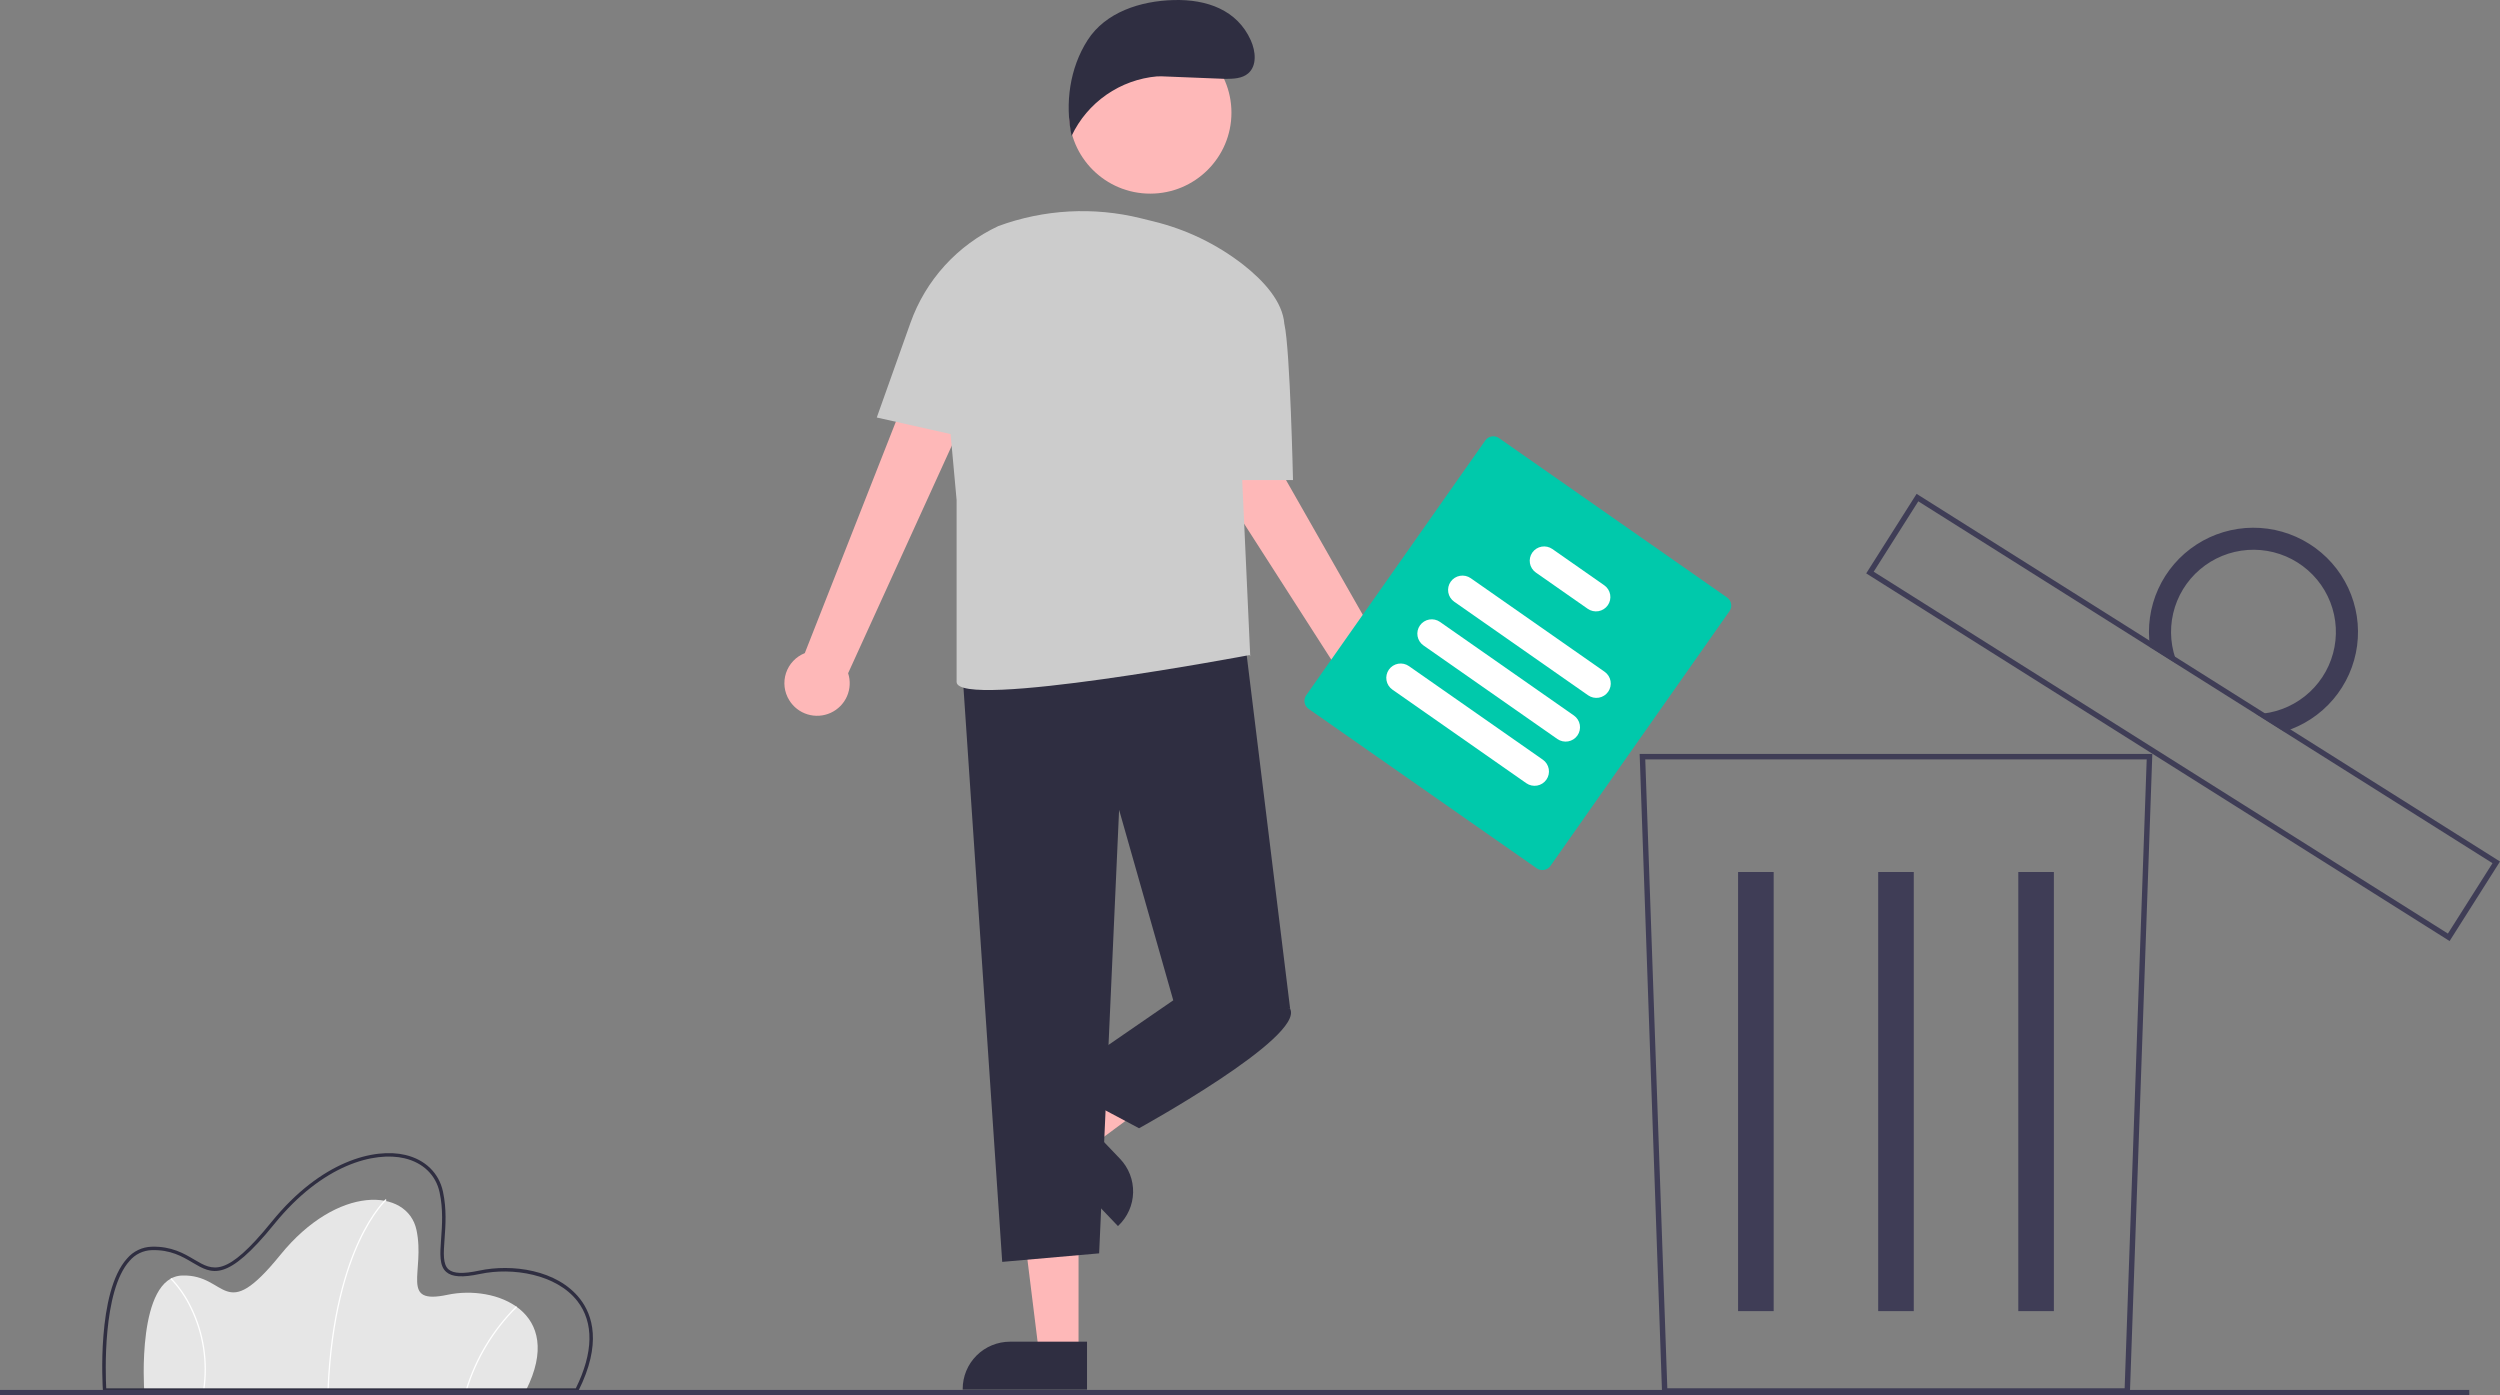 <svg width="430" height="240" viewBox="0 0 430 240" fill="none" xmlns="http://www.w3.org/2000/svg">
<rect x="0" y="0" width="430" height="240" fill="#808080" stroke="none"/>
<g clip-path="url(#clip0_50_175)">
<path d="M90.494 239.086H24.8C24.8 239.086 23.469 219.61 31.347 219.389C39.226 219.167 38.338 228.02 48.215 215.847C58.091 203.675 70.075 204.339 71.629 211.532C73.182 218.725 68.633 224.479 76.955 222.708C85.278 220.938 97.263 225.586 90.494 239.086Z" fill="#E6E6E6"/>
<path d="M56.538 239.091L56.316 239.082C56.834 226.259 59.526 218.022 61.695 213.367C64.049 208.314 66.317 206.269 66.34 206.249L66.488 206.414C66.465 206.434 64.224 208.459 61.888 213.478C59.732 218.111 57.054 226.316 56.538 239.091Z" fill="white"/>
<path d="M80.314 239.117L80.101 239.055C81.753 233.621 84.731 228.68 88.769 224.675L88.918 224.839C84.91 228.816 81.954 233.722 80.314 239.117Z" fill="white"/>
<path d="M35.148 239.102L34.928 239.071C35.644 234.264 34.886 229.353 32.754 224.982C31.88 223.149 30.722 221.464 29.324 219.989L29.478 219.829C30.895 221.322 32.068 223.028 32.955 224.884C35.106 229.294 35.871 234.25 35.148 239.102Z" fill="white"/>
<path d="M99.409 239.382H17.715L17.697 239.106C17.65 238.42 16.607 222.226 21.869 216.448C22.391 215.838 23.035 215.343 23.761 214.996C24.486 214.649 25.276 214.457 26.08 214.433C29.51 214.335 31.665 215.617 33.404 216.645C36.68 218.583 38.845 219.864 46.715 210.163C55.241 199.655 64.44 197.394 69.728 198.651C73.145 199.464 75.5 201.759 76.189 204.951C76.844 207.972 76.634 210.811 76.467 213.093C76.288 215.534 76.147 217.461 77.152 218.336C77.993 219.065 79.667 219.131 82.423 218.544C88.03 217.352 95.856 218.372 99.783 223.433C101.895 226.155 103.56 231.103 99.492 239.219L99.409 239.382ZM18.273 238.79H99.041C102.073 232.656 102.168 227.474 99.313 223.795C95.71 219.153 88.152 217.931 82.547 219.124C79.552 219.761 77.767 219.656 76.762 218.782C75.533 217.715 75.684 215.656 75.874 213.051C76.039 210.808 76.243 208.015 75.609 205.077C74.969 202.118 72.776 199.986 69.59 199.229C64.471 198.011 55.526 200.243 47.176 210.537C38.984 220.635 36.515 219.176 33.1 217.154C31.34 216.113 29.342 214.932 26.096 215.024C25.373 215.047 24.662 215.221 24.009 215.535C23.357 215.849 22.777 216.295 22.308 216.846C17.581 222.039 18.157 236.601 18.273 238.79H18.273Z" fill="#2F2E41"/>
<path d="M366.342 239.711H285.876L285.861 239.261L282.019 129.681H370.199L366.342 239.711ZM286.779 238.779H365.439L369.232 130.613H282.986L286.779 238.779Z" fill="#3F3D56"/>
<path d="M305.071 149.985H298.95V225.512H305.071V149.985Z" fill="#3F3D56"/>
<path d="M329.169 149.985H323.049V225.512H329.169V149.985Z" fill="#3F3D56"/>
<path d="M353.267 149.985H347.147V225.512H353.267V149.985Z" fill="#3F3D56"/>
<path d="M421.331 161.86L420.935 161.611L320.987 98.623L329.657 84.942L330.052 85.191L430 148.179L421.331 161.86ZM322.276 98.334L421.04 160.574L428.711 148.469L329.948 86.228L322.276 98.334Z" fill="#3F3D56"/>
<path d="M397.199 93.547C394.294 91.713 390.922 90.749 387.484 90.769C384.046 90.79 380.686 91.793 377.802 93.66C374.919 95.528 372.633 98.181 371.216 101.305C369.8 104.429 369.311 107.893 369.809 111.285L374.575 114.289C373.378 111.515 373.102 108.433 373.788 105.492C374.474 102.551 376.087 99.906 378.389 97.945C380.692 95.984 383.563 94.81 386.583 94.594C389.603 94.378 392.614 95.132 395.173 96.746C397.732 98.359 399.706 100.747 400.806 103.561C401.906 106.374 402.074 109.464 401.285 112.38C400.496 115.295 398.792 117.882 396.422 119.761C394.053 121.641 391.142 122.715 388.116 122.825L392.882 125.829C396.168 124.822 399.097 122.897 401.319 120.281C403.542 117.665 404.965 114.468 405.42 111.069C405.875 107.671 405.342 104.213 403.886 101.107C402.429 98.002 400.11 95.378 397.203 93.547H397.199Z" fill="#3F3D56"/>
<path d="M424.718 239.068H0V240H424.718V239.068Z" fill="#3F3D56"/>
<path d="M185.51 232.709H178.705L175.467 206.536H185.512L185.51 232.709Z" fill="#FEB8B8"/>
<path d="M165.582 239.01H186.968V230.77H173.73C171.569 230.77 169.497 231.626 167.969 233.15C166.441 234.674 165.582 236.741 165.582 238.896V239.01Z" fill="#2F2E41"/>
<path d="M183.119 192.152L187.812 197.065L209.049 181.35L202.122 174.099L183.119 192.152Z" fill="#FEB8B8"/>
<path d="M192.648 199.316L183.514 189.758L177.532 195.444L192.288 210.884L192.371 210.806C193.146 210.069 193.767 209.188 194.2 208.212C194.634 207.236 194.87 206.185 194.896 205.118C194.921 204.051 194.736 202.99 194.35 201.994C193.965 200.999 193.386 200.089 192.648 199.316V199.316Z" fill="#2F2E41"/>
<path d="M135.755 120.444C135.324 119.753 135.05 118.977 134.953 118.169C134.856 117.361 134.938 116.542 135.192 115.769C135.447 114.996 135.868 114.288 136.427 113.695C136.985 113.102 137.667 112.639 138.425 112.337L165.141 44.437L175.555 50.655L145.877 115.793C146.301 117.096 146.231 118.509 145.68 119.765C145.129 121.02 144.136 122.03 142.888 122.603C141.64 123.176 140.225 123.273 138.91 122.875C137.595 122.477 136.472 121.612 135.755 120.444Z" fill="#FEB8B8"/>
<path d="M237.16 125.311C236.346 125.253 235.555 125.018 234.842 124.621C234.129 124.225 233.512 123.678 233.034 123.018C232.556 122.359 232.229 121.603 232.076 120.803C231.923 120.004 231.947 119.181 232.148 118.392L192.735 56.949L203.897 52.196L239.331 114.41C240.639 114.832 241.747 115.718 242.443 116.9C243.14 118.083 243.377 119.479 243.109 120.824C242.841 122.169 242.087 123.37 240.991 124.197C239.894 125.024 238.531 125.422 237.16 125.313V125.311Z" fill="#FEB8B8"/>
<path d="M165.404 113.645L172.38 217.044L189.052 215.577L192.485 139.292L201.801 172.054L221.906 173.521L213.948 108.755L165.404 113.645Z" fill="#2F2E41"/>
<path d="M204.744 167.165L201.8 172.055L181.207 186.235L195.918 194.059C195.918 194.059 224.358 178.411 221.907 173.521L204.744 167.165Z" fill="#2F2E41"/>
<path d="M150.805 71.811L156.608 55.503C157.9 51.875 159.9 48.537 162.493 45.685C165.086 42.832 168.22 40.521 171.715 38.884C179.57 35.998 188.113 35.532 196.238 37.545L198.349 38.068C203.981 39.429 209.258 41.971 213.828 45.523C217.404 48.335 220.622 51.894 220.908 55.724C220.91 55.732 220.912 55.74 220.915 55.747C221.906 60.077 222.396 82.57 222.396 82.57H213.658L215.041 112.888L214.929 112.668C214.929 112.668 164.535 122.178 164.535 117.288V85.992L163.502 74.66L150.805 71.811Z" fill="#CCCCCC"/>
<path d="M197.843 33.306C205.556 33.306 211.808 27.071 211.808 19.38C211.808 11.688 205.556 5.453 197.843 5.453C190.13 5.453 183.878 11.688 183.878 19.38C183.878 27.071 190.13 33.306 197.843 33.306Z" fill="#FEB8B8"/>
<path d="M199.935 13.134L210.778 13.568C212.143 13.563 213.632 13.515 214.671 12.636C216.237 11.308 215.975 8.803 215.136 6.932C212.8 1.722 207.589 -0.145 201.867 0.009C196.145 0.162 190.149 2.096 187.067 6.905C183.986 11.713 183.153 17.785 184.314 23.373C185.655 20.532 187.721 18.091 190.304 16.295C192.888 14.498 195.898 13.409 199.035 13.136L199.935 13.134Z" fill="#2F2E41"/>
<path d="M264.327 149.355L225.078 121.924C224.713 121.668 224.465 121.278 224.388 120.84C224.311 120.402 224.411 119.952 224.666 119.587L255.472 75.755C255.728 75.391 256.119 75.144 256.558 75.067C256.997 74.99 257.449 75.089 257.815 75.344L297.063 102.775C297.428 103.031 297.676 103.42 297.753 103.858C297.831 104.296 297.731 104.747 297.475 105.112L266.671 148.943C266.414 149.307 266.023 149.555 265.584 149.632C265.145 149.709 264.693 149.61 264.327 149.355Z" fill="#00C9AB"/>
<path d="M273.153 119.59L250.123 103.494C249.857 103.308 249.63 103.071 249.455 102.797C249.28 102.524 249.162 102.219 249.105 101.899C249.049 101.58 249.056 101.252 249.127 100.936C249.197 100.619 249.33 100.32 249.516 100.054C249.703 99.788 249.94 99.562 250.215 99.388C250.489 99.214 250.795 99.095 251.115 99.039C251.436 98.983 251.764 98.99 252.081 99.06C252.399 99.131 252.699 99.263 252.966 99.449L275.996 115.545C276.534 115.921 276.9 116.495 277.014 117.14C277.128 117.785 276.98 118.449 276.603 118.985C276.226 119.522 275.651 119.887 275.004 120C274.357 120.114 273.691 119.966 273.153 119.59Z" fill="white"/>
<path d="M267.868 127.111L244.837 111.015C244.571 110.829 244.343 110.592 244.169 110.318C243.994 110.045 243.875 109.739 243.818 109.42C243.762 109.1 243.769 108.773 243.839 108.456C243.91 108.139 244.042 107.839 244.229 107.573C244.416 107.308 244.653 107.081 244.928 106.907C245.202 106.733 245.509 106.614 245.829 106.558C246.15 106.502 246.478 106.51 246.796 106.58C247.113 106.651 247.414 106.783 247.68 106.97L270.711 123.066C271.248 123.442 271.613 124.015 271.727 124.66C271.84 125.305 271.692 125.968 271.316 126.505C270.939 127.041 270.364 127.406 269.718 127.519C269.071 127.633 268.406 127.486 267.868 127.111Z" fill="white"/>
<path d="M262.525 134.712L239.495 118.616C239.229 118.43 239.002 118.193 238.827 117.92C238.652 117.646 238.533 117.341 238.477 117.021C238.421 116.702 238.428 116.375 238.499 116.058C238.569 115.741 238.702 115.442 238.888 115.176C239.075 114.911 239.312 114.684 239.587 114.51C239.861 114.336 240.167 114.217 240.487 114.161C240.808 114.105 241.136 114.112 241.453 114.183C241.771 114.253 242.071 114.385 242.338 114.571L265.368 130.667C265.906 131.043 266.272 131.617 266.386 132.262C266.5 132.907 266.352 133.571 265.975 134.107C265.598 134.644 265.023 135.009 264.376 135.122C263.729 135.236 263.063 135.088 262.525 134.712V134.712Z" fill="white"/>
<path d="M273.089 104.713L264.168 98.478C263.902 98.292 263.674 98.055 263.499 97.782C263.325 97.508 263.205 97.203 263.149 96.883C263.092 96.564 263.1 96.236 263.17 95.919C263.241 95.602 263.373 95.303 263.56 95.037C263.747 94.771 263.984 94.545 264.259 94.371C264.533 94.196 264.84 94.078 265.16 94.022C265.481 93.966 265.809 93.973 266.127 94.044C266.444 94.114 266.745 94.247 267.011 94.433L275.932 100.668C276.469 101.044 276.836 101.617 276.949 102.262C277.063 102.907 276.915 103.571 276.538 104.108C276.161 104.644 275.586 105.009 274.939 105.123C274.292 105.236 273.627 105.089 273.089 104.713Z" fill="white"/>
</g>
<defs>
<clipPath id="clip0_50_175">
<rect width="430" height="240" fill="white"/>
</clipPath>
</defs>
</svg>
